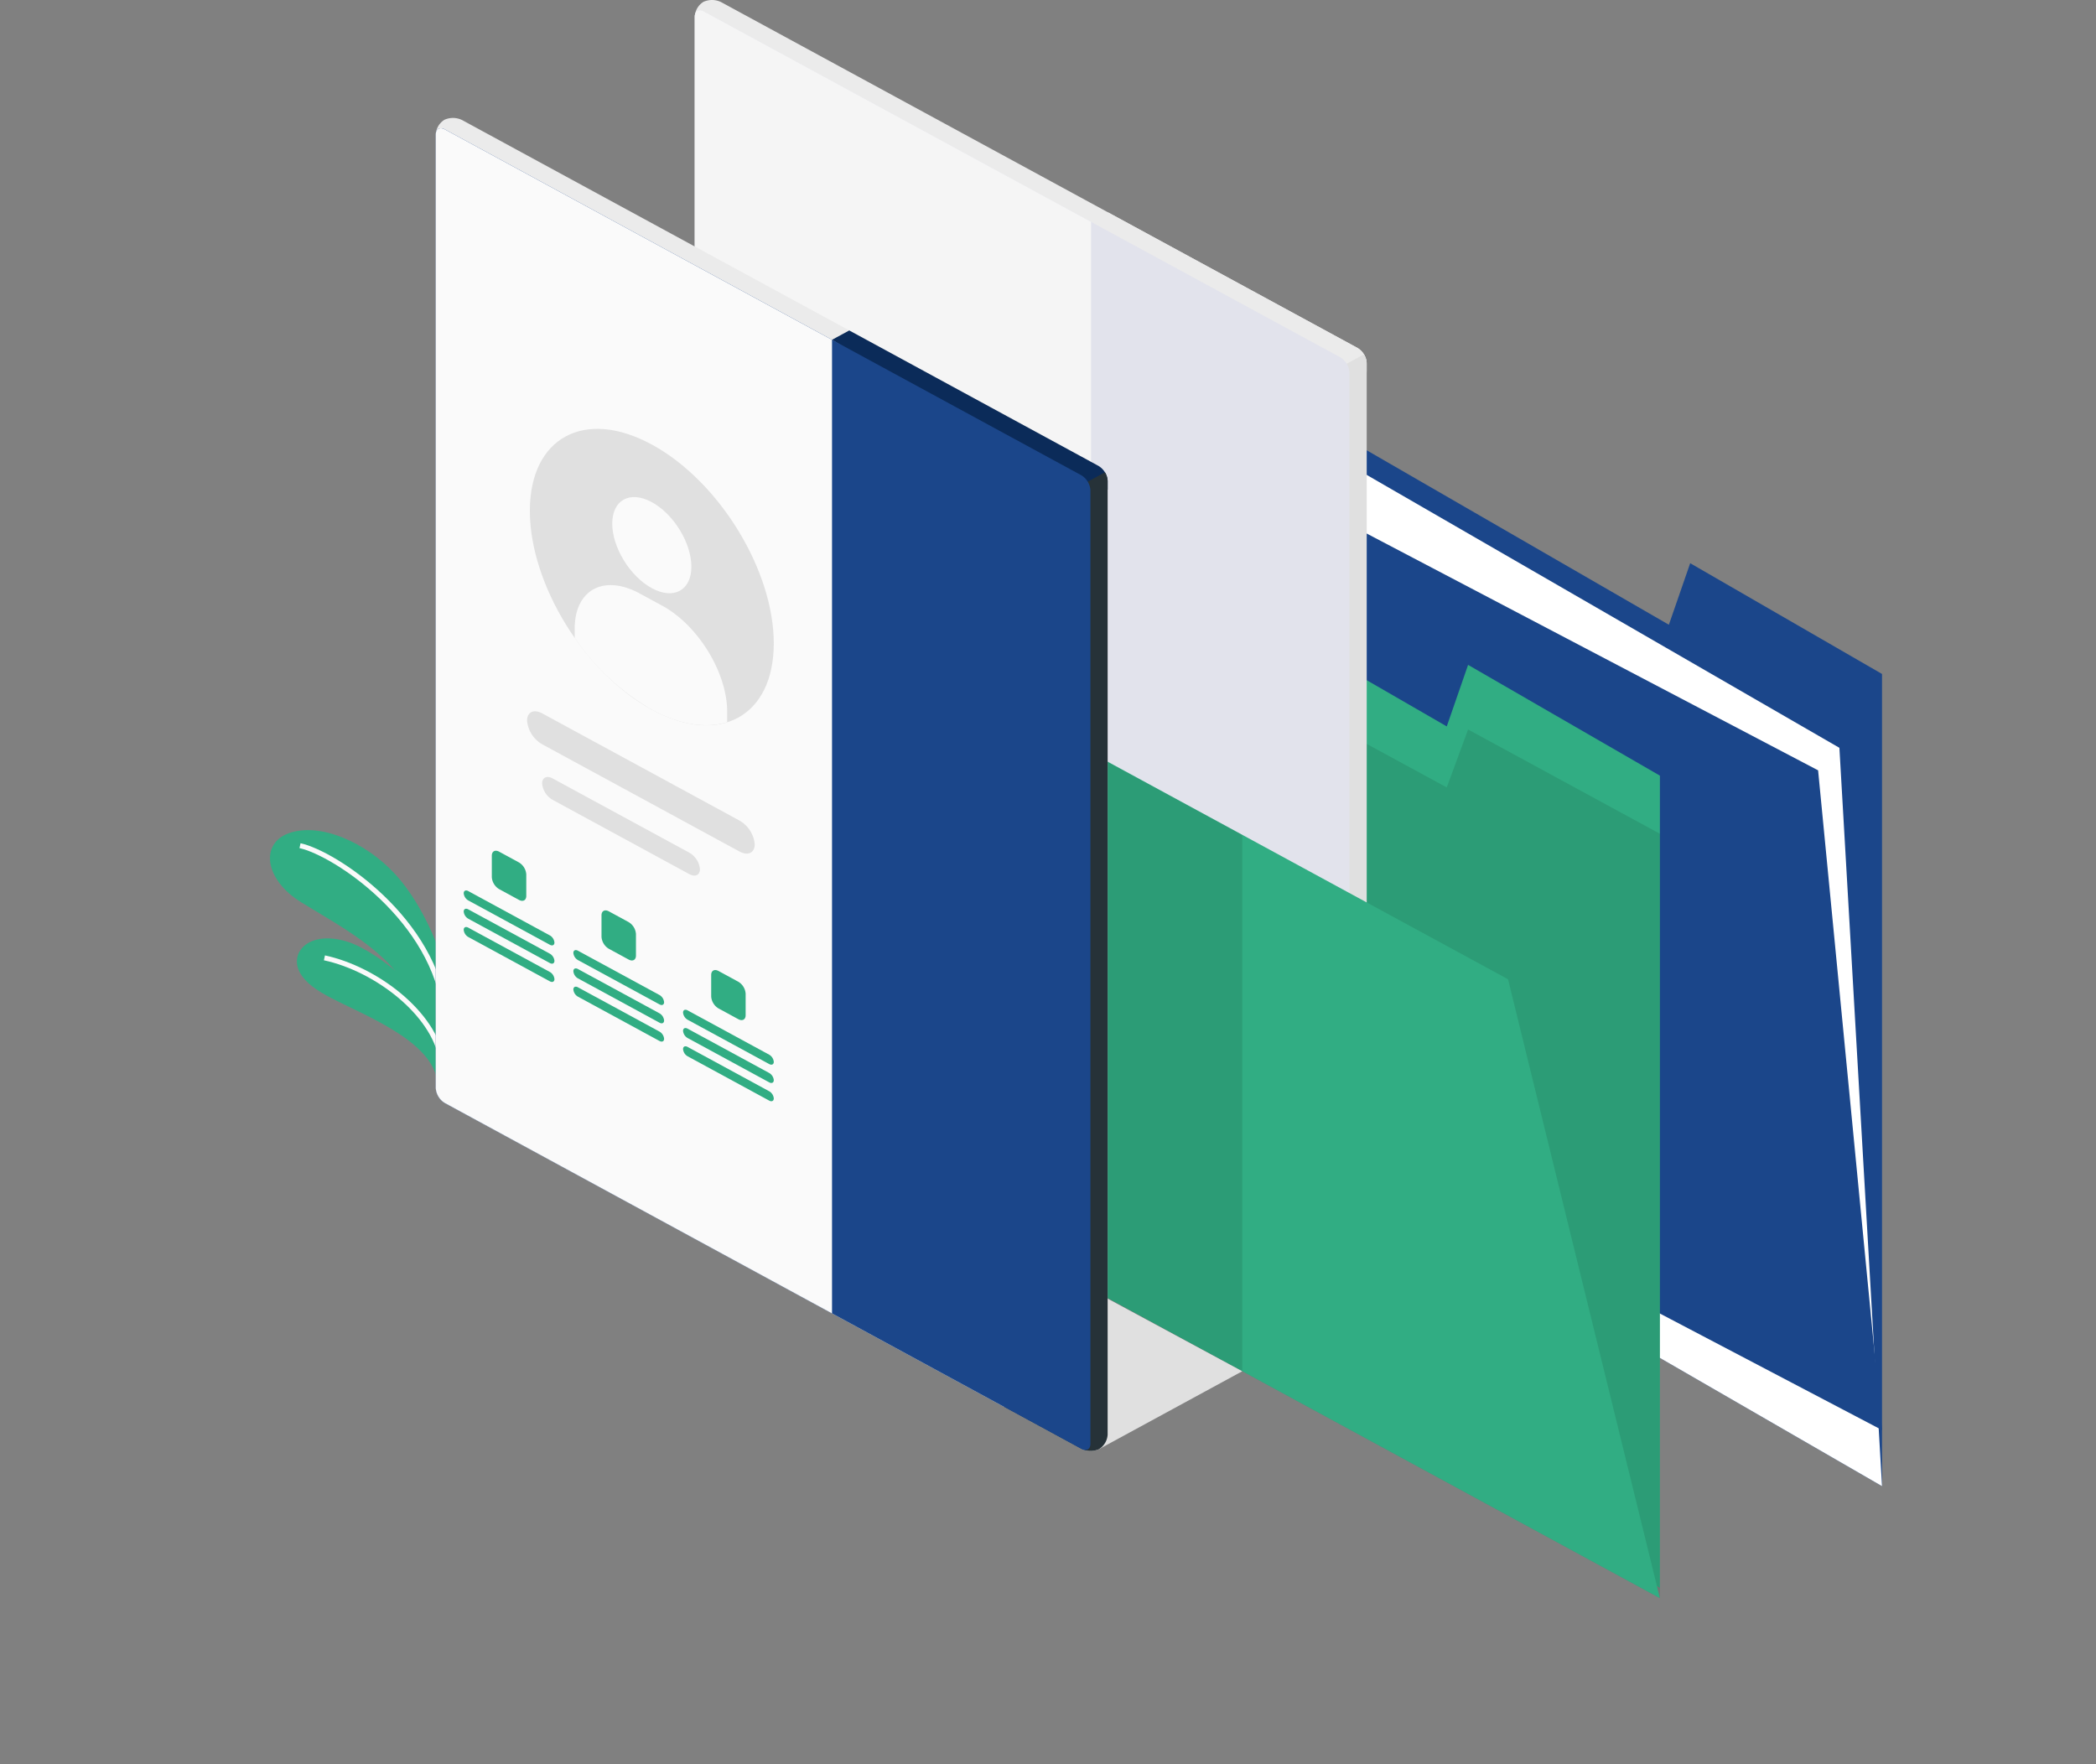 <svg xmlns="http://www.w3.org/2000/svg" xmlns:xlink="http://www.w3.org/1999/xlink" width="419.733" height="353.271" viewBox="0 0 419.733 353.271">
  <rect x="0" y="0" width="419.733" height="353.271" fill="#808080" stroke="none"/>
  <defs>
    <clipPath id="clip-path">
      <rect id="Rectangle_3304" data-name="Rectangle 3304" width="419.733" height="353.271" fill="none"/>
    </clipPath>
    <clipPath id="clip-path-2">
      <rect id="Rectangle_3303" data-name="Rectangle 3303" width="35.419" height="42.529" fill="none"/>
    </clipPath>
    <clipPath id="clip-path-4">
      <rect id="Rectangle_3305" data-name="Rectangle 3305" width="166.465" height="229.623" fill="none"/>
    </clipPath>
    <clipPath id="clip-path-5">
      <rect id="Rectangle_3306" data-name="Rectangle 3306" width="112.796" height="168.423" fill="none"/>
    </clipPath>
  </defs>
  <g id="Group_6181" data-name="Group 6181" transform="translate(-1387 -43.663)">
    <g id="Group_6179" data-name="Group 6179" transform="translate(1387 43.663)">
      <g id="Group_5900" data-name="Group 5900" clip-path="url(#clip-path)">
        <path id="Path_5080" data-name="Path 5080" d="M388.3,219.721c-.217-5.088-4.477-15.8-10.369-22.2S362.8,187.1,356.621,189.36c-5.753,2.1-4.812,9.28,2.47,13.785s18.18,10.1,21.647,18.234l6.964,9.877Z" transform="translate(-298.818 -22.489)" fill="#31ad83"/>
        <g id="Group_5899" data-name="Group 5899" transform="translate(54.065 166.238)" opacity="0.1">
          <g id="Group_5898" data-name="Group 5898">
            <g id="Group_5897" data-name="Group 5897" clip-path="url(#clip-path-2)">
              <path id="Path_5081" data-name="Path 5081" d="M388.3,219.721c-.217-5.088-4.477-15.8-10.369-22.2S362.8,187.1,356.621,189.36c-5.753,2.1-4.812,9.28,2.47,13.785s18.18,10.1,21.647,18.234l6.964,9.877Z" transform="translate(-352.884 -188.727)" fill="#31ad83"/>
            </g>
          </g>
        </g>
        <path id="Path_5082" data-name="Path 5082" d="M353.273,192.261c7,1.53,27.136,14.826,29.04,33.84" transform="translate(-293.193 -22.91)" fill="none" stroke="#fafafa" stroke-width="1"/>
        <path id="Path_5083" data-name="Path 5083" d="M381.782,242.853c-.322-5.26-5.109-9.1-11.405-12.57-7.477-4.126-13.946-5.984-16.222-10.046s1.8-8.652,9.522-6.222c6.524,2.052,19.189,12.609,19.281,20.174Z" transform="translate(-294.074 -25.422)" fill="#31ad83"/>
        <path id="Path_5084" data-name="Path 5084" d="M354.019,217.761c10.338,2.228,21.9,11.077,23.451,20.359" transform="translate(-289.048 -25.949)" fill="none" stroke="#fafafa" stroke-width="1"/>
      </g>
    </g>
    <path id="Path_5376" data-name="Path 5376" d="M212.253,150.213V312.858L45.788,216.75V68.891L169.57,140.355l4.268-12.322Z" transform="translate(1551.63 28.414)" fill="#1b468a"/>
    <path id="Path_5377" data-name="Path 5377" d="M220.787,312.857,212.251,165,45.788,68.89l8.534,147.859Z" transform="translate(1543.096 28.415)" fill="#fff"/>
    <path id="Path_5378" data-name="Path 5378" d="M225.055,290.96l-12.8-132.11L45.788,71.523l12.8,132.11Z" transform="translate(1538.827 39.075)" fill="#1b468a"/>
    <path id="Path_5379" data-name="Path 5379" d="M259.781,183.975V346.62L93.316,250.512V102.653L217.1,174.117l4.268-12.322Z" transform="translate(1459.622 15.012)" fill="#31ad83"/>
    <g id="Group_6180" data-name="Group 6180" transform="translate(1387 43.663)">
      <g id="Group_5908" data-name="Group 5908" clip-path="url(#clip-path)">
        <g id="Group_5904" data-name="Group 5904" transform="translate(165.938 90.421)" opacity="0.1">
          <g id="Group_5903" data-name="Group 5903">
            <g id="Group_5902" data-name="Group 5902" clip-path="url(#clip-path-4)">
              <path id="Path_5089" data-name="Path 5089" d="M259.781,179.194V332.276L93.316,241.819V102.653L217.1,169.916l4.268-11.6Z" transform="translate(-93.316 -102.653)"/>
            </g>
          </g>
        </g>
        <path id="Path_5090" data-name="Path 5090" d="M288.881,266.572a3.664,3.664,0,0,0,1.726-2.936V72.669a3.785,3.785,0,0,0-1.839-3L161.353.432A4.164,4.164,0,0,0,157.79.371a3.664,3.664,0,0,0-1.725,2.936V194.274a3.787,3.787,0,0,0,1.839,3l127.415,69.239a4.162,4.162,0,0,0,3.563.062" transform="translate(-16.927 0)" fill="#ebebeb"/>
        <path id="Path_5091" data-name="Path 5091" d="M207.812,82.051l-51.748-31.87,3.451-1.874,49.907,27.12a3.79,3.79,0,0,1,1.839,3v1.751Z" transform="translate(62.419 -5.756)" fill="#ebebeb"/>
        <path id="Path_5092" data-name="Path 5092" d="M156.065,91.519l20.159-10.955a3.382,3.382,0,0,1,.538,1.705V273.238a3.666,3.666,0,0,1-1.725,2.936,4.164,4.164,0,0,1-3.564-.063l-15.409-8.373Z" transform="translate(96.916 -9.6)" fill="#e0e0e0"/>
        <path id="Path_5093" data-name="Path 5093" d="M289,266.791,161.588,197.553a3.788,3.788,0,0,1-1.839-3V3.587c0-1.1.824-1.551,1.839-1L289,71.826a3.787,3.787,0,0,1,1.839,3V265.792c0,1.1-.824,1.55-1.839,1" transform="translate(-20.612 -0.28)" fill="#e2e3ec"/>
        <path id="Path_5099" data-name="Path 5099" d="M172.551,202.946l-3.958-2.151c-.812-.441-1.471-.083-1.471.8v4.3a3.033,3.033,0,0,0,1.471,2.4l3.958,2.15c.812.441,1.471.084,1.471-.8v-4.3a3.03,3.03,0,0,0-1.471-2.4" transform="translate(89.309 -23.905)" fill="#fafafa"/>
        <path id="Path_5100" data-name="Path 5100" d="M203.94,196.987l-23.921-13c-1.016-.552-1.839-.16-1.839.876a3.68,3.68,0,0,0,1.839,2.873l23.921,13c1.015.551,1.839.159,1.839-.876a3.684,3.684,0,0,0-1.839-2.874" transform="translate(47.202 -21.895)" fill="#f5f5f5"/>
        <path id="Path_5101" data-name="Path 5101" d="M172.551,220.016l-3.958-2.15c-.812-.442-1.471-.084-1.471.8v4.3a3.031,3.031,0,0,0,1.471,2.4l3.958,2.15c.812.441,1.471.084,1.471-.8v-4.3a3.03,3.03,0,0,0-1.471-2.4" transform="translate(89.309 -25.939)" fill="#fafafa"/>
        <path id="Path_5102" data-name="Path 5102" d="M203.94,214.058l-23.921-13c-1.016-.551-1.839-.159-1.839.876a3.68,3.68,0,0,0,1.839,2.874l23.921,13c1.015.551,1.839.159,1.839-.876a3.683,3.683,0,0,0-1.839-2.874" transform="translate(47.202 -23.929)" fill="#f5f5f5"/>
        <path id="Path_5103" data-name="Path 5103" d="M185.983,254.646l-17.021-9.25c-1.015-.551-1.839-.159-1.839.876a3.685,3.685,0,0,0,1.839,2.874l17.021,9.25c1.015.551,1.839.159,1.839-.876a3.683,3.683,0,0,0-1.839-2.874" transform="translate(75.508 -29.212)" fill="#f5f5f5"/>
        <path id="Path_5104" data-name="Path 5104" d="M203.232,261.891l-34.27-18.623c-1.015-.552-1.839-.16-1.839.876a3.685,3.685,0,0,0,1.839,2.874l34.27,18.623c1.015.551,1.839.159,1.839-.876a3.684,3.684,0,0,0-1.839-2.874" transform="translate(58.259 -28.959)" fill="#f0f0f0"/>
        <path id="Path_5105" data-name="Path 5105" d="M192.883,262.652l-23.921-13c-1.015-.551-1.839-.159-1.838.876a3.683,3.683,0,0,0,1.839,2.873l23.921,13c1.015.551,1.839.159,1.839-.876a3.684,3.684,0,0,0-1.839-2.874" transform="translate(68.608 -29.719)" fill="#fafafa"/>
        <path id="Path_5106" data-name="Path 5106" d="M185.983,271.662l-17.021-9.25c-1.015-.551-1.839-.159-1.839.876a3.685,3.685,0,0,0,1.839,2.874l17.021,9.249c1.015.552,1.839.16,1.839-.875a3.683,3.683,0,0,0-1.839-2.874" transform="translate(75.508 -31.24)" fill="#f5f5f5"/>
        <path id="Path_5107" data-name="Path 5107" d="M185.983,237.629l-17.021-9.25c-1.015-.551-1.839-.159-1.839.876a3.685,3.685,0,0,0,1.839,2.874l17.021,9.25c1.015.551,1.839.159,1.839-.876a3.683,3.683,0,0,0-1.839-2.874" transform="translate(75.508 -27.184)" fill="#f5f5f5"/>
        <path id="Path_5108" data-name="Path 5108" d="M203.232,244.875l-34.27-18.623c-1.015-.552-1.839-.16-1.839.876A3.683,3.683,0,0,0,168.962,230l34.27,18.624c1.015.551,1.839.159,1.839-.876a3.683,3.683,0,0,0-1.839-2.874" transform="translate(58.259 -26.931)" fill="#f0f0f0"/>
        <path id="Path_5109" data-name="Path 5109" d="M181.106,246.5l-12.145-6.6c-1.015-.552-1.838-.16-1.838.876a3.683,3.683,0,0,0,1.839,2.873l12.144,6.6c1.015.551,1.839.159,1.839-.876a3.683,3.683,0,0,0-1.839-2.874" transform="translate(80.385 -28.557)" fill="#fafafa"/>
        <path id="Path_5110" data-name="Path 5110" d="M203.232,278.907l-34.27-18.623c-1.015-.552-1.839-.16-1.839.876a3.683,3.683,0,0,0,1.839,2.873l34.27,18.624c1.015.551,1.839.159,1.839-.876a3.683,3.683,0,0,0-1.839-2.874" transform="translate(58.259 -30.986)" fill="#f0f0f0"/>
        <path id="Path_5111" data-name="Path 5111" d="M199.783,279.16l-30.822-16.748c-1.015-.552-1.838-.159-1.838.876a3.683,3.683,0,0,0,1.839,2.874l30.821,16.748c1.015.551,1.839.159,1.839-.876a3.683,3.683,0,0,0-1.839-2.874" transform="translate(61.708 -31.24)" fill="#fafafa"/>
        <path id="Path_5112" data-name="Path 5112" d="M216.883,2.588,294.39,44.705V239.671l-77.508-42.118a3.788,3.788,0,0,1-1.839-3V3.587c0-1.1.824-1.551,1.839-1" transform="translate(-75.906 -0.28)" fill="#f5f5f5"/>
        <path id="Path_5118" data-name="Path 5118" d="M229.541,103.585l-3.957-2.151c-.813-.441-1.471-.083-1.471.8v4.3a3.03,3.03,0,0,0,1.471,2.4l3.957,2.15c.813.441,1.472.084,1.472-.8v-4.3a3.029,3.029,0,0,0-1.472-2.4" transform="translate(-21.018 -12.065)" fill="#fff"/>
        <path id="Path_5119" data-name="Path 5119" d="M260.931,97.627l-23.921-13c-1.015-.551-1.838-.159-1.838.876a3.681,3.681,0,0,0,1.838,2.874l23.921,13c1.015.551,1.839.159,1.839-.876a3.683,3.683,0,0,0-1.839-2.874" transform="translate(-63.125 -10.055)" fill="#e0e0e0"/>
        <path id="Path_5120" data-name="Path 5120" d="M285.291,114.7l-60.258-32.75c-.508-.276-.919-.08-.919.438a1.839,1.839,0,0,0,.919,1.437l60.258,32.75c.508.276.919.08.919-.438a1.84,1.84,0,0,0-.919-1.437" transform="translate(-76.216 -9.751)" fill="#e0e0e0"/>
        <path id="Path_5121" data-name="Path 5121" d="M285.291,121.086l-60.258-32.75c-.508-.276-.919-.08-.919.438a1.839,1.839,0,0,0,.919,1.437l60.258,32.75c.508.277.919.08.919-.438a1.84,1.84,0,0,0-.919-1.437" transform="translate(-76.216 -10.511)" fill="#e0e0e0"/>
        <path id="Path_5122" data-name="Path 5122" d="M285.291,127.471,225.033,94.72c-.508-.276-.919-.08-.919.438a1.839,1.839,0,0,0,.919,1.437l60.258,32.75c.508.276.919.08.919-.438a1.84,1.84,0,0,0-.919-1.437" transform="translate(-76.216 -11.272)" fill="#e0e0e0"/>
        <path id="Path_5123" data-name="Path 5123" d="M285.291,133.874l-60.258-32.75c-.508-.276-.919-.08-.919.438a1.839,1.839,0,0,0,.919,1.437l60.258,32.75c.508.276.919.08.919-.438a1.839,1.839,0,0,0-.919-1.437" transform="translate(-76.216 -12.035)" fill="#e0e0e0"/>
        <path id="Path_5124" data-name="Path 5124" d="M229.541,150.408l-3.957-2.151c-.813-.441-1.471-.084-1.471.8v4.3a3.03,3.03,0,0,0,1.471,2.4l3.957,2.15c.813.441,1.472.084,1.472-.8v-4.3a3.029,3.029,0,0,0-1.472-2.4" transform="translate(-21.018 -17.644)" fill="#fff"/>
        <path id="Path_5125" data-name="Path 5125" d="M260.931,144.449l-23.921-13c-1.015-.552-1.838-.16-1.838.875a3.682,3.682,0,0,0,1.838,2.874l23.921,13c1.015.551,1.839.159,1.839-.876a3.683,3.683,0,0,0-1.839-2.874" transform="translate(-63.125 -15.634)" fill="#e0e0e0"/>
        <path id="Path_5126" data-name="Path 5126" d="M285.291,161.524l-60.258-32.75c-.508-.276-.919-.08-.919.438a1.84,1.84,0,0,0,.919,1.437l60.258,32.75c.508.276.919.08.919-.438a1.84,1.84,0,0,0-.919-1.437" transform="translate(-76.216 -15.33)" fill="#e0e0e0"/>
        <path id="Path_5127" data-name="Path 5127" d="M285.291,167.909l-60.258-32.75c-.508-.276-.919-.08-.919.438a1.839,1.839,0,0,0,.919,1.437l60.258,32.75c.508.276.919.08.919-.438a1.84,1.84,0,0,0-.919-1.437" transform="translate(-76.216 -16.091)" fill="#e0e0e0"/>
        <path id="Path_5128" data-name="Path 5128" d="M285.291,174.294l-60.258-32.75c-.508-.276-.919-.08-.919.438a1.84,1.84,0,0,0,.919,1.437l60.258,32.75c.508.276.919.08.919-.438a1.84,1.84,0,0,0-.919-1.437" transform="translate(-76.216 -16.852)" fill="#e0e0e0"/>
        <path id="Path_5129" data-name="Path 5129" d="M285.291,180.7l-60.258-32.75c-.508-.276-.919-.08-.919.438a1.84,1.84,0,0,0,.919,1.437l60.258,32.75c.508.276.919.08.919-.438a1.84,1.84,0,0,0-.919-1.437" transform="translate(-76.216 -17.615)" fill="#e0e0e0"/>
        <path id="Path_5130" data-name="Path 5130" d="M235.563,194.162l-3.958-2.151c-.812-.441-1.471-.084-1.471.8v4.3a3.03,3.03,0,0,0,1.471,2.4l3.958,2.151c.812.441,1.471.084,1.471-.8v-4.3a3.03,3.03,0,0,0-1.471-2.4" transform="translate(-32.674 -22.858)" fill="#fff"/>
        <path id="Path_5131" data-name="Path 5131" d="M241.364,209.85l-16.331-8.873c-.507-.276-.919-.08-.919.438a1.841,1.841,0,0,0,.919,1.437l16.331,8.873c.508.276.919.08.919-.438a1.84,1.84,0,0,0-.919-1.437" transform="translate(-32.288 -23.934)" fill="#e0e0e0"/>
        <path id="Path_5132" data-name="Path 5132" d="M259.033,180.6l-3.958-2.151c-.812-.441-1.471-.083-1.471.8v4.3a3.028,3.028,0,0,0,1.471,2.4l3.958,2.151c.812.441,1.471.084,1.471-.8V183a3.03,3.03,0,0,0-1.471-2.4" transform="translate(-78.108 -21.242)" fill="#fff"/>
        <path id="Path_5133" data-name="Path 5133" d="M264.834,196.289,248.5,187.416c-.507-.276-.919-.08-.919.438a1.843,1.843,0,0,0,.919,1.437l16.331,8.873c.507.276.919.08.919-.438a1.843,1.843,0,0,0-.919-1.437" transform="translate(-77.723 -22.318)" fill="#e0e0e0"/>
        <path id="Path_5134" data-name="Path 5134" d="M282.5,167.041l-3.958-2.151c-.812-.441-1.471-.083-1.471.8v4.3a3.03,3.03,0,0,0,1.471,2.4l3.958,2.151c.812.441,1.471.084,1.471-.8v-4.3a3.03,3.03,0,0,0-1.471-2.4" transform="translate(-123.543 -19.626)" fill="#fff"/>
        <path id="Path_5135" data-name="Path 5135" d="M288.3,182.728l-16.331-8.873c-.508-.276-.919-.08-.919.438a1.84,1.84,0,0,0,.919,1.437L288.3,184.6c.508.276.919.08.919-.438a1.839,1.839,0,0,0-.919-1.437" transform="translate(-123.156 -20.702)" fill="#e0e0e0"/>
        <path id="Path_5136" data-name="Path 5136" d="M241.364,214.006l-16.331-8.873c-.507-.276-.919-.08-.919.438a1.841,1.841,0,0,0,.919,1.437l16.331,8.873c.508.276.919.08.919-.438a1.84,1.84,0,0,0-.919-1.437" transform="translate(-32.288 -24.429)" fill="#e0e0e0"/>
        <path id="Path_5137" data-name="Path 5137" d="M264.834,200.445,248.5,191.572c-.507-.276-.919-.08-.919.438a1.843,1.843,0,0,0,.919,1.437l16.331,8.873c.507.276.919.08.919-.438a1.843,1.843,0,0,0-.919-1.437" transform="translate(-77.723 -22.813)" fill="#e0e0e0"/>
        <path id="Path_5138" data-name="Path 5138" d="M288.3,186.885l-16.331-8.873c-.508-.276-.919-.08-.919.438a1.839,1.839,0,0,0,.919,1.437l16.331,8.873c.508.276.919.08.919-.438a1.84,1.84,0,0,0-.919-1.437" transform="translate(-123.156 -21.197)" fill="#e0e0e0"/>
        <path id="Path_5139" data-name="Path 5139" d="M241.364,218.163l-16.331-8.873c-.507-.276-.919-.08-.919.438a1.841,1.841,0,0,0,.919,1.437l16.331,8.873c.508.276.919.08.919-.438a1.84,1.84,0,0,0-.919-1.437" transform="translate(-32.288 -24.925)" fill="#e0e0e0"/>
        <path id="Path_5140" data-name="Path 5140" d="M264.834,204.6,248.5,195.729c-.507-.276-.919-.08-.919.438a1.843,1.843,0,0,0,.919,1.437l16.331,8.873c.507.277.919.08.919-.438a1.843,1.843,0,0,0-.919-1.437" transform="translate(-77.723 -23.309)" fill="#e0e0e0"/>
        <path id="Path_5141" data-name="Path 5141" d="M288.3,191.041l-16.331-8.873c-.508-.276-.919-.08-.919.438a1.84,1.84,0,0,0,.919,1.437l16.331,8.873c.508.276.919.08.919-.438a1.84,1.84,0,0,0-.919-1.437" transform="translate(-123.156 -21.693)" fill="#e0e0e0"/>
        <path id="Path_5142" data-name="Path 5142" d="M235.563,229.116l-3.958-2.151c-.812-.441-1.471-.083-1.471.8v4.3a3.033,3.033,0,0,0,1.471,2.4l3.958,2.15c.812.441,1.471.084,1.471-.8v-4.3a3.03,3.03,0,0,0-1.471-2.4" transform="translate(-32.674 -27.023)" fill="#fff"/>
        <path id="Path_5143" data-name="Path 5143" d="M241.364,244.8l-16.331-8.873c-.507-.276-.919-.08-.919.438a1.843,1.843,0,0,0,.919,1.437l16.331,8.873c.508.276.919.08.919-.438a1.84,1.84,0,0,0-.919-1.437" transform="translate(-32.288 -28.099)" fill="#e0e0e0"/>
        <path id="Path_5144" data-name="Path 5144" d="M259.033,215.556l-3.958-2.151c-.812-.441-1.471-.083-1.471.8v4.3a3.03,3.03,0,0,0,1.471,2.4l3.958,2.151c.812.441,1.471.084,1.471-.8v-4.3a3.03,3.03,0,0,0-1.471-2.4" transform="translate(-78.108 -25.407)" fill="#fff"/>
        <path id="Path_5145" data-name="Path 5145" d="M264.834,231.243,248.5,222.37c-.507-.276-.919-.08-.919.438a1.841,1.841,0,0,0,.919,1.437l16.331,8.873c.507.277.919.08.919-.438a1.843,1.843,0,0,0-.919-1.437" transform="translate(-77.723 -26.483)" fill="#e0e0e0"/>
        <path id="Path_5146" data-name="Path 5146" d="M282.5,202l-3.958-2.151c-.812-.441-1.471-.084-1.471.8v4.3a3.03,3.03,0,0,0,1.471,2.4l3.958,2.151c.812.441,1.471.084,1.471-.8v-4.3A3.03,3.03,0,0,0,282.5,202" transform="translate(-123.543 -23.791)" fill="#fff"/>
        <path id="Path_5147" data-name="Path 5147" d="M288.3,217.682l-16.331-8.873c-.508-.276-.919-.08-.919.438a1.839,1.839,0,0,0,.919,1.437l16.331,8.873c.508.276.919.08.919-.438a1.84,1.84,0,0,0-.919-1.437" transform="translate(-123.156 -24.867)" fill="#e0e0e0"/>
        <path id="Path_5148" data-name="Path 5148" d="M241.364,248.96l-16.331-8.873c-.507-.276-.919-.08-.919.438a1.843,1.843,0,0,0,.919,1.437l16.331,8.873c.508.276.919.08.919-.438a1.84,1.84,0,0,0-.919-1.437" transform="translate(-32.288 -28.594)" fill="#e0e0e0"/>
        <path id="Path_5149" data-name="Path 5149" d="M264.834,235.4,248.5,226.527c-.507-.276-.919-.08-.919.438a1.841,1.841,0,0,0,.919,1.437l16.331,8.873c.507.276.919.08.919-.438a1.843,1.843,0,0,0-.919-1.437" transform="translate(-77.723 -26.979)" fill="#e0e0e0"/>
        <path id="Path_5150" data-name="Path 5150" d="M288.3,221.839l-16.331-8.873c-.508-.276-.919-.08-.919.438a1.839,1.839,0,0,0,.919,1.437l16.331,8.873c.508.276.919.08.919-.438a1.84,1.84,0,0,0-.919-1.437" transform="translate(-123.156 -25.363)" fill="#e0e0e0"/>
        <path id="Path_5151" data-name="Path 5151" d="M241.364,253.117l-16.331-8.873c-.507-.276-.919-.08-.919.438a1.841,1.841,0,0,0,.919,1.437l16.331,8.873c.508.276.919.08.919-.438a1.84,1.84,0,0,0-.919-1.437" transform="translate(-32.288 -29.09)" fill="#e0e0e0"/>
        <path id="Path_5152" data-name="Path 5152" d="M264.834,239.556,248.5,230.683c-.507-.276-.919-.08-.919.438a1.843,1.843,0,0,0,.919,1.437l16.331,8.873c.507.276.919.08.919-.438a1.843,1.843,0,0,0-.919-1.437" transform="translate(-77.723 -27.474)" fill="#e0e0e0"/>
        <path id="Path_5153" data-name="Path 5153" d="M288.3,225.995l-16.331-8.873c-.508-.276-.919-.08-.919.438a1.84,1.84,0,0,0,.919,1.437l16.331,8.873c.508.276.919.08.919-.438a1.84,1.84,0,0,0-.919-1.437" transform="translate(-123.156 -25.858)" fill="#e0e0e0"/>
        <path id="Path_5158" data-name="Path 5158" d="M290.191,334.335l-30.41-123.946L93.317,119.932l30.41,123.945Z" transform="translate(42.211 -14.291)" fill="#31ad83"/>
        <g id="Group_5907" data-name="Group 5907" transform="translate(135.975 106.175)" opacity="0.1">
          <g id="Group_5906" data-name="Group 5906">
            <g id="Group_5905" data-name="Group 5905" clip-path="url(#clip-path-5)">
              <path id="Path_5159" data-name="Path 5159" d="M295.476,288.962V181.541l-112.8-61L212.643,243.95Z" transform="translate(-182.68 -120.539)"/>
            </g>
          </g>
        </g>
        <path id="Path_5160" data-name="Path 5160" d="M207.417,323.442,236.1,307.849,182.68,279.036Z" transform="translate(12.669 -33.251)" fill="#e0e0e0"/>
        <path id="Path_5161" data-name="Path 5161" d="M344.3,293.387a3.666,3.666,0,0,0,1.725-2.936V99.484a3.787,3.787,0,0,0-1.839-3L216.776,27.247a4.164,4.164,0,0,0-3.564-.062,3.666,3.666,0,0,0-1.725,2.936V221.089a3.79,3.79,0,0,0,1.839,3l127.415,69.238a4.164,4.164,0,0,0,3.564.062" transform="translate(-124.218 -3.195)" fill="#ebebeb"/>
        <path id="Path_5162" data-name="Path 5162" d="M263.235,108.866,211.487,77l3.451-1.874,49.907,27.12a3.79,3.79,0,0,1,1.839,3v1.751Z" transform="translate(-44.872 -8.952)" fill="#0b2b59"/>
        <path id="Path_5163" data-name="Path 5163" d="M211.488,118.333l20.159-10.955a3.382,3.382,0,0,1,.538,1.705V300.052a3.663,3.663,0,0,1-1.725,2.935,4.161,4.161,0,0,1-3.564-.062l-15.409-8.373Z" transform="translate(-10.375 -12.795)" fill="#263238"/>
        <path id="Path_5164" data-name="Path 5164" d="M344.426,293.606,217.011,224.368a3.788,3.788,0,0,1-1.839-3V30.4c0-1.1.824-1.551,1.839-1L344.427,98.641a3.787,3.787,0,0,1,1.839,3V292.607c0,1.1-.824,1.55-1.839,1" transform="translate(-127.903 -3.476)" fill="#1b468a"/>
        <path id="Path_5165" data-name="Path 5165" d="M261.784,161.686l-35.028-19.034c-2.325-1.264-4.21-.366-4.21,2a8.435,8.435,0,0,0,4.21,6.582l35.028,19.034c2.325,1.264,4.21.366,4.21-2a8.433,8.433,0,0,0-4.21-6.581" transform="translate(-116.998 -3.8)" fill="#e0e0e0"/>
        <path id="Path_5183" data-name="Path 5183" d="M272.306,29.4,349.813,71.52V266.486L272.3,224.368a3.788,3.788,0,0,1-1.839-3V30.4c0-1.1.824-1.551,1.839-1" transform="translate(-183.197 -3.476)" fill="#fafafa"/>
        <path id="Path_5185" data-name="Path 5185" d="M309.764,84.153,280.415,68.2c-1.421-.772-2.575-.146-2.575,1.4v.028a5.305,5.305,0,0,0,2.575,4.2l29.349,15.949c1.422.772,2.574.146,2.574-1.4V88.35a5.3,5.3,0,0,0-2.574-4.2" transform="translate(-152.623 -8.088)" fill="#fafafa"/>
        <path id="Path_5186" data-name="Path 5186" d="M335.566,95.9l-56.808-30.87c-.507-.276-.919-.08-.919.438a1.841,1.841,0,0,0,.919,1.437l56.808,30.87c.508.277.919.08.919-.438a1.84,1.84,0,0,0-.919-1.437" transform="translate(-176.77 -7.734)" fill="#fafafa"/>
        <path id="Path_5187" data-name="Path 5187" d="M335.566,102.286l-56.808-30.87c-.507-.276-.919-.08-.919.438a1.841,1.841,0,0,0,.919,1.437l56.808,30.87c.508.276.919.08.919-.438a1.84,1.84,0,0,0-.919-1.437" transform="translate(-176.77 -8.495)" fill="#fafafa"/>
        <path id="Path_5188" data-name="Path 5188" d="M335.566,108.671,278.758,77.8c-.507-.276-.919-.08-.919.438a1.841,1.841,0,0,0,.919,1.437l56.808,30.87c.508.276.919.08.919-.438a1.84,1.84,0,0,0-.919-1.437" transform="translate(-176.77 -9.256)" fill="#fafafa"/>
        <path id="Path_5201" data-name="Path 5201" d="M290.986,220.977l-3.958-2.151c-.812-.441-1.471-.084-1.471.8v4.3a3.033,3.033,0,0,0,1.471,2.4l3.958,2.15c.812.441,1.471.084,1.471-.8v-4.3a3.03,3.03,0,0,0-1.471-2.4" transform="translate(-143.139 -24.382)" fill="#31ad83"/>
        <path id="Path_5202" data-name="Path 5202" d="M296.787,236.664l-16.331-8.873c-.508-.276-.919-.08-.919.438a1.839,1.839,0,0,0,.919,1.437l16.331,8.873c.508.276.919.08.919-.438a1.84,1.84,0,0,0-.919-1.437" transform="translate(-142.753 -25.458)" fill="#31ad83"/>
        <path id="Path_5203" data-name="Path 5203" d="M314.456,207.416l-3.958-2.151c-.812-.441-1.471-.083-1.471.8v4.3a3.03,3.03,0,0,0,1.471,2.4l3.958,2.151c.812.441,1.471.084,1.471-.8v-4.3a3.03,3.03,0,0,0-1.471-2.4" transform="translate(-188.573 -22.766)" fill="#31ad83"/>
        <path id="Path_5204" data-name="Path 5204" d="M320.257,223.1l-16.331-8.873c-.508-.276-.919-.08-.919.438a1.839,1.839,0,0,0,.919,1.437l16.331,8.873c.508.276.919.08.919-.438a1.84,1.84,0,0,0-.919-1.437" transform="translate(-188.188 -23.842)" fill="#31ad83"/>
        <path id="Path_5205" data-name="Path 5205" d="M337.926,193.855l-3.958-2.151c-.812-.441-1.471-.083-1.471.8v4.3a3.033,3.033,0,0,0,1.471,2.4l3.958,2.15c.812.441,1.471.084,1.471-.8v-4.3a3.03,3.03,0,0,0-1.471-2.4" transform="translate(-234.008 -21.15)" fill="#31ad83"/>
        <path id="Path_5206" data-name="Path 5206" d="M343.726,209.543,327.4,200.67c-.507-.276-.919-.08-.919.438a1.841,1.841,0,0,0,.919,1.437l16.331,8.873c.508.276.919.08.919-.438a1.84,1.84,0,0,0-.919-1.437" transform="translate(-233.621 -22.226)" fill="#31ad83"/>
        <path id="Path_5207" data-name="Path 5207" d="M296.787,240.821l-16.331-8.873c-.508-.276-.919-.08-.919.438a1.84,1.84,0,0,0,.919,1.437l16.331,8.873c.508.276.919.08.919-.438a1.84,1.84,0,0,0-.919-1.437" transform="translate(-142.753 -25.953)" fill="#31ad83"/>
        <path id="Path_5208" data-name="Path 5208" d="M320.257,227.26l-16.331-8.873c-.508-.276-.919-.08-.919.438a1.839,1.839,0,0,0,.919,1.437l16.331,8.873c.508.276.919.08.919-.438a1.84,1.84,0,0,0-.919-1.437" transform="translate(-188.188 -24.337)" fill="#31ad83"/>
        <path id="Path_5209" data-name="Path 5209" d="M343.726,213.7,327.4,204.826c-.507-.277-.919-.08-.919.438a1.843,1.843,0,0,0,.919,1.437l16.331,8.873c.508.276.919.08.919-.438a1.84,1.84,0,0,0-.919-1.437" transform="translate(-233.621 -22.721)" fill="#31ad83"/>
        <path id="Path_5210" data-name="Path 5210" d="M296.787,244.977,280.456,236.1c-.508-.276-.919-.08-.919.438a1.84,1.84,0,0,0,.919,1.437l16.331,8.873c.508.276.919.08.919-.438a1.84,1.84,0,0,0-.919-1.437" transform="translate(-142.753 -26.448)" fill="#31ad83"/>
        <path id="Path_5211" data-name="Path 5211" d="M320.257,231.416l-16.331-8.873c-.508-.276-.919-.08-.919.438a1.839,1.839,0,0,0,.919,1.437l16.331,8.873c.508.276.919.08.919-.438a1.84,1.84,0,0,0-.919-1.437" transform="translate(-188.188 -24.832)" fill="#31ad83"/>
        <path id="Path_5212" data-name="Path 5212" d="M343.726,217.856,327.4,208.983c-.507-.276-.919-.08-.919.438a1.841,1.841,0,0,0,.919,1.437l16.331,8.873c.508.277.919.08.919-.438a1.84,1.84,0,0,0-.919-1.437" transform="translate(-233.621 -23.217)" fill="#31ad83"/>
        <path id="Path_5225" data-name="Path 5225" d="M246.926,103.461c-13.49-7.33-24.424-1.387-24.424,13.272s10.934,32.486,24.424,39.816,24.424,1.389,24.424-13.272-10.936-32.486-24.424-39.816" transform="translate(-116.398 -14.44)" fill="#e0e0e0"/>
        <path id="Path_5226" data-name="Path 5226" d="M242.907,112.317c-4.376-2.378-7.924-.45-7.924,4.305s3.548,10.54,7.924,12.918,7.924.45,7.924-4.306-3.548-10.539-7.924-12.917" transform="translate(-112.379 -11.758)" fill="#fafafa"/>
        <path id="Path_5227" data-name="Path 5227" d="M229.565,134.216c0-7.814,5.83-10.981,13.018-7.074l4.5,2.441c7.189,3.907,13.018,13.408,13.018,21.223v2.1c-4.156,1.3-9.388.595-15.087-2.5a46.9,46.9,0,0,1-15.445-14.379Z" transform="translate(-114.482 -8.297)" fill="#fafafa"/>
        <path id="Path_5228" data-name="Path 5228" d="M257.567,175.979,230.18,161.1c-1.164-.632-2.106-.184-2.106,1a4.214,4.214,0,0,0,2.106,3.291l27.388,14.884c1.163.631,2.106.183,2.106-1a4.216,4.216,0,0,0-2.106-3.291" transform="translate(-119.511 -5.218)" fill="#e0e0e0"/>
        <path id="Path_5243" data-name="Path 5243" d="M270.624,182.695l-39.513-21.471c-1.679-.912-3.038-.265-3.038,1.445a6.079,6.079,0,0,0,3.038,4.748l39.513,21.473c1.677.911,3.038.263,3.038-1.446a6.083,6.083,0,0,0-3.038-4.748" transform="translate(-122.526 -18.366)" fill="#e0e0e0"/>
      </g>
    </g>
  </g>
</svg>
